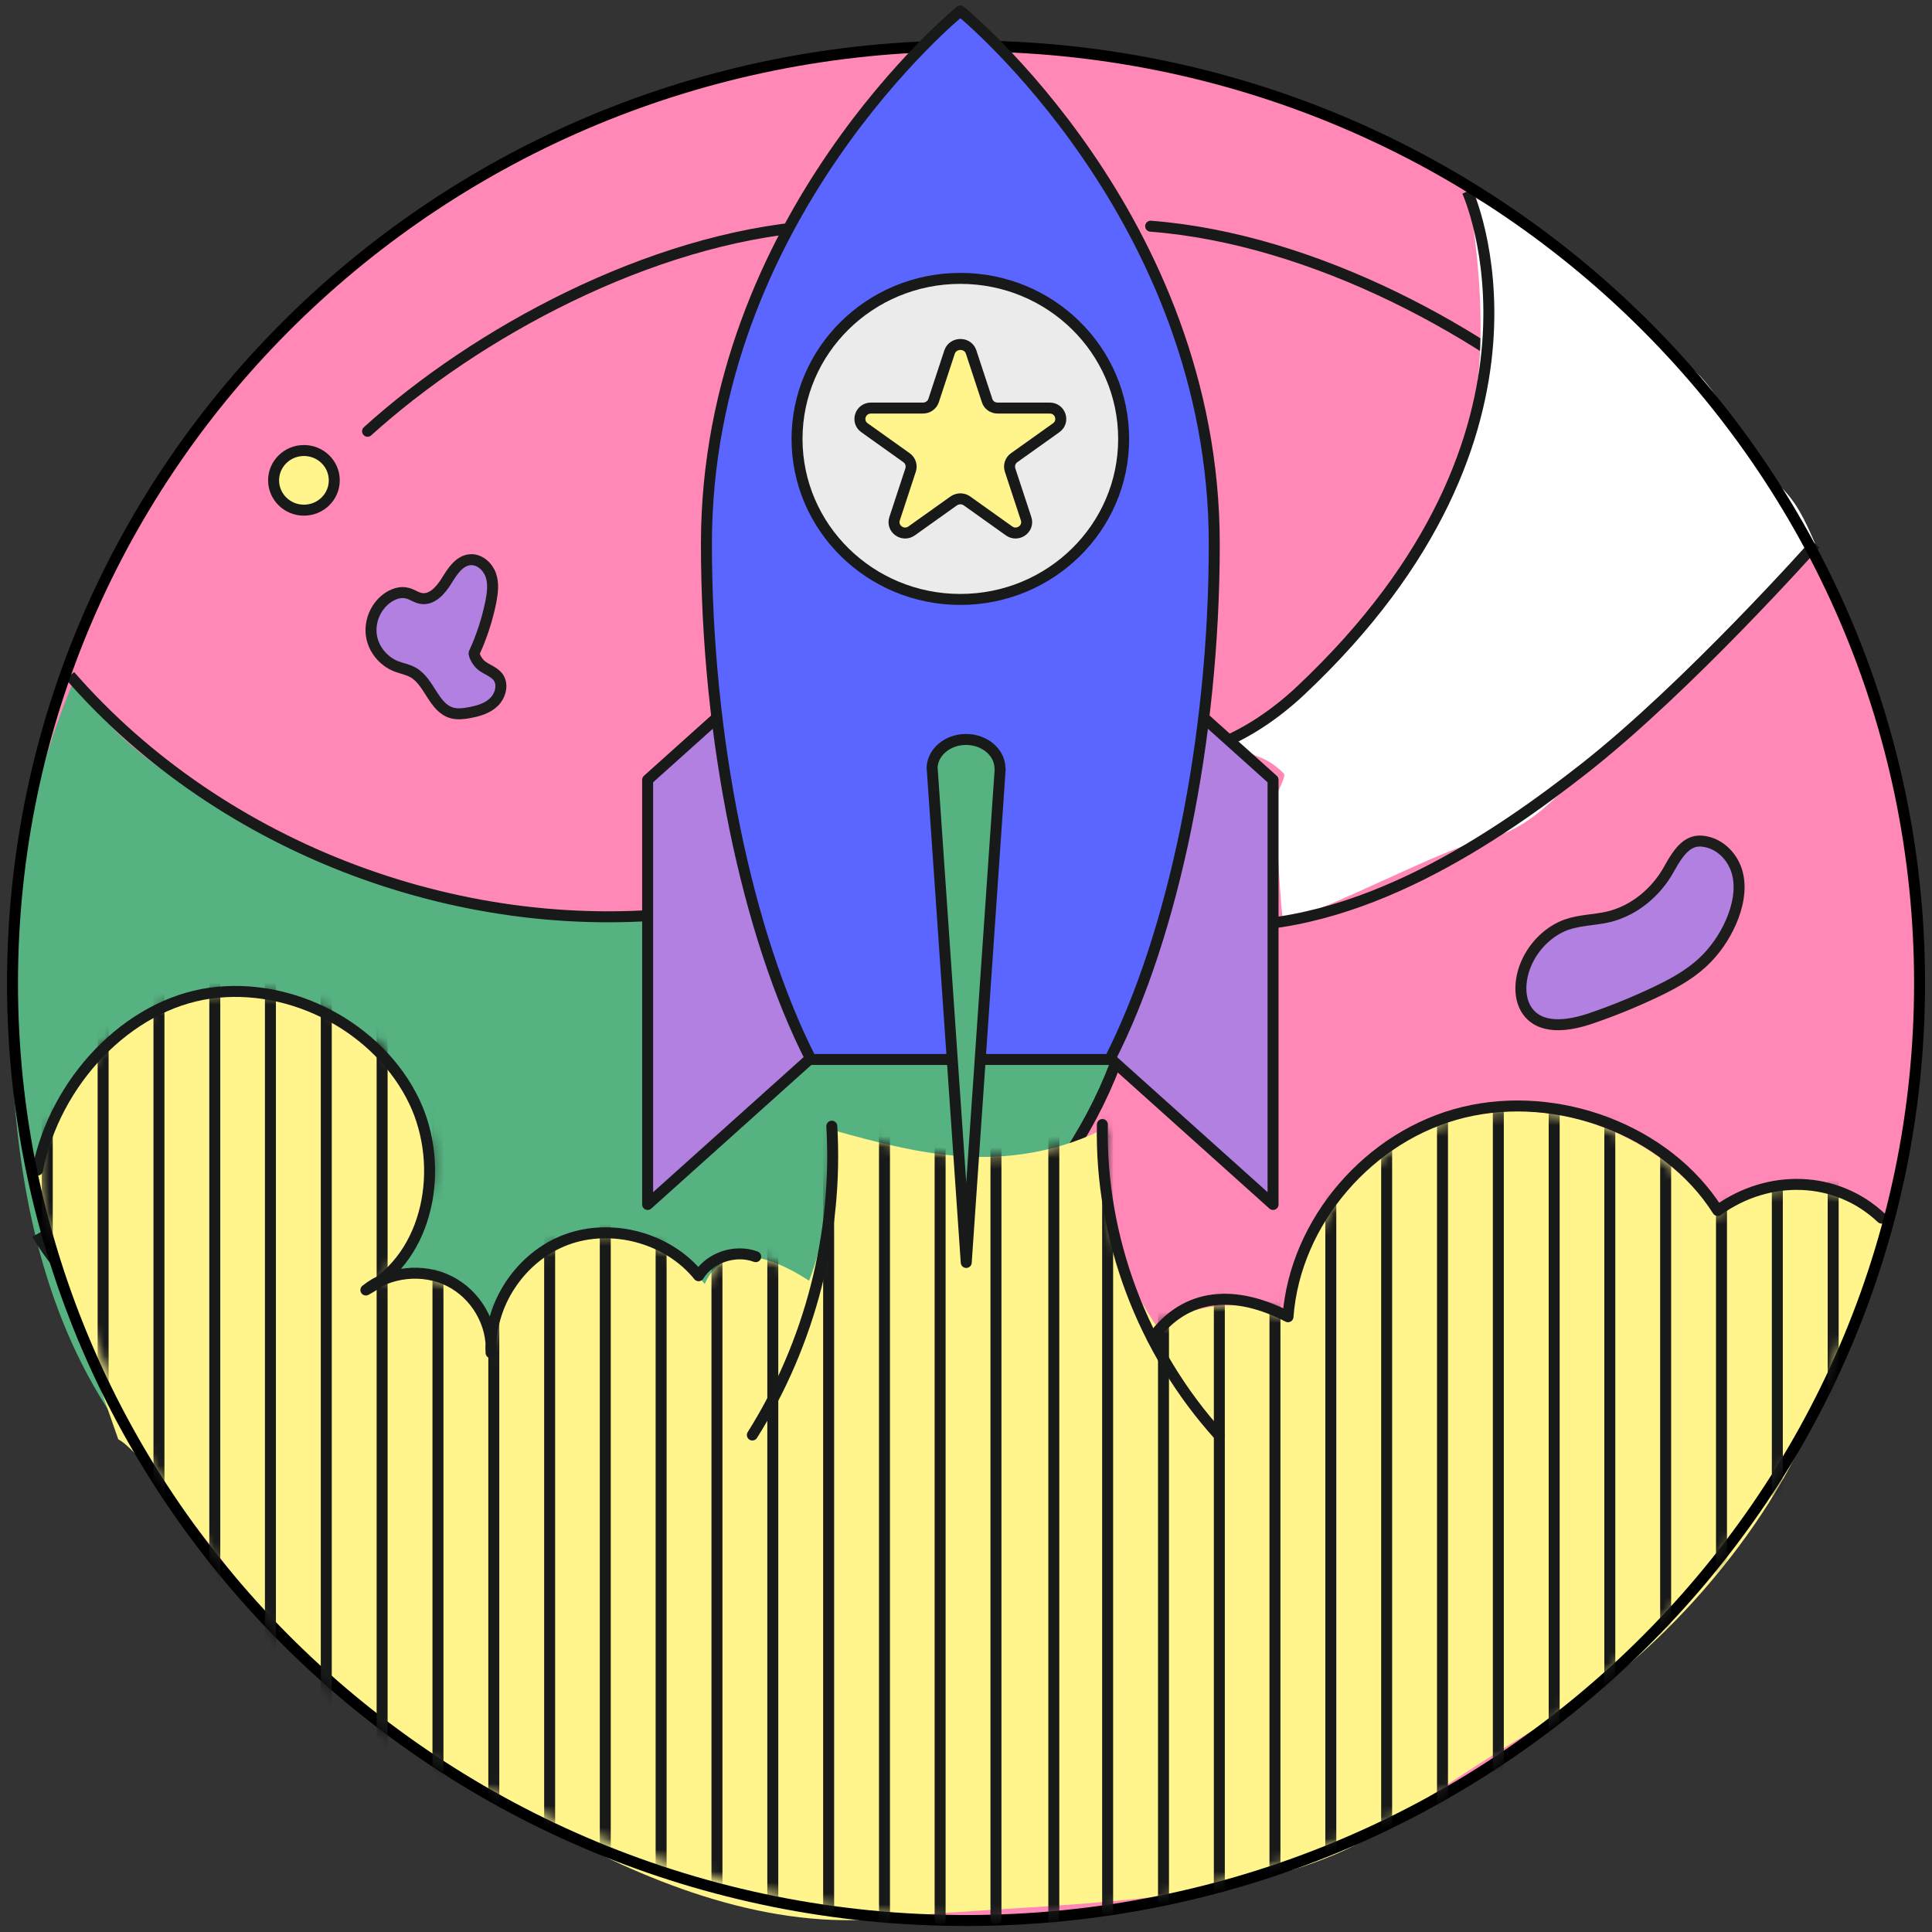 <svg width="176" height="176" viewBox="0 0 176 176" fill="none" xmlns="http://www.w3.org/2000/svg">
<rect x="0" y="0" width="176" height="176" fill="#333333" stroke="none"/>
<path d="M88.003 174.954C135.977 174.954 174.867 136.727 174.867 89.571C174.867 42.416 135.977 4.189 88.003 4.189C40.029 4.189 1.139 42.416 1.139 89.571C1.139 136.727 40.029 174.954 88.003 174.954Z" fill="#FF88B6"/>
<path d="M33.485 39.286C43.391 30.323 59.132 21.757 74.009 20.606" stroke="#181919" stroke-miterlimit="10" stroke-linecap="round" stroke-linejoin="round"/>
<path d="M27.688 46.475C29.215 46.475 30.452 45.258 30.452 43.758C30.452 42.257 29.215 41.041 27.688 41.041C26.161 41.041 24.924 42.257 24.924 43.758C24.924 45.258 26.161 46.475 27.688 46.475Z" fill="#FFF58C" stroke="#181919" stroke-miterlimit="10" stroke-linecap="round" stroke-linejoin="round"/>
<path d="M145.343 39.286C135.438 30.323 119.697 21.757 104.82 20.606" stroke="#181919" stroke-miterlimit="10" stroke-linecap="round" stroke-linejoin="round"/>
<path d="M151.16 46.475C152.687 46.475 153.924 45.258 153.924 43.758C153.924 42.257 152.687 41.041 151.16 41.041C149.633 41.041 148.396 42.257 148.396 43.758C148.396 45.258 149.633 46.475 151.16 46.475Z" fill="#FFF58C" stroke="#181919" stroke-miterlimit="10" stroke-linecap="round" stroke-linejoin="round"/>
<path d="M90.556 11.265L92.284 16.491C92.438 16.982 92.898 17.303 93.417 17.303H99.003C100.155 17.303 100.635 18.756 99.713 19.416L95.183 22.643C94.76 22.945 94.588 23.473 94.741 23.945L96.469 29.172C96.834 30.247 95.567 31.153 94.626 30.473L90.096 27.247C89.673 26.945 89.117 26.945 88.694 27.247L84.164 30.473C83.223 31.134 81.976 30.247 82.321 29.172L84.049 23.945C84.202 23.454 84.03 22.926 83.607 22.643L79.077 19.416C78.136 18.756 78.616 17.303 79.787 17.303H85.373C85.892 17.303 86.352 16.982 86.506 16.491L88.234 11.265C88.637 10.189 90.192 10.189 90.556 11.265Z" fill="#FFF58C" stroke="#181919" stroke-miterlimit="10" stroke-linecap="round" stroke-linejoin="round"/>
<path d="M58.709 83.496C46.289 85.062 33.907 80.515 22.793 74.835C16.496 71.609 10.123 67.665 6.821 61.797C1.83 73.288 0.429 86.063 1.197 98.535C1.888 109.8 4.518 121.404 11.39 130.631C23.196 130.348 34.56 134.5 45.828 137.934C54.486 140.575 63.278 142.821 72.204 144.972C74.508 144.217 76.217 142.311 77.733 140.443C89.366 126.273 97.985 109.724 102.362 92.421C87.658 89.44 72.972 86.496 58.709 83.496Z" fill="#56B381"/>
<path d="M6.379 61.551C20.201 77.42 42.469 85.779 63.527 82.986C68 82.401 72.492 81.288 76.235 78.816C79.979 76.344 82.839 72.306 82.954 67.872C83.069 63.438 79.844 58.909 75.391 58.268C70.937 57.626 66.234 61.91 67.251 66.231C64.928 61.381 67.136 55.154 71.57 52.079C76.024 49.003 82.148 48.833 87.158 50.909C92.168 52.984 96.161 57.023 98.964 61.608C106.316 73.533 106.028 89.27 99.463 101.629C92.898 113.988 80.612 122.97 67.021 126.97C53.43 130.971 38.668 130.272 25.038 126.423C16.477 124.008 7.685 119.857 3.385 112.422" stroke="#181919" stroke-miterlimit="10"/>
<path d="M165.269 128.895C166.69 125.348 168.091 121.819 169.512 118.272C170.472 115.894 171.431 113.441 171.566 110.894C169.493 109.139 166.767 108.177 164.002 108.158C161.257 108.139 158.493 109.045 156.305 110.705C151.39 103.403 141.792 99.723 133.345 101.799C124.899 103.874 118.18 111.573 117.393 120.102C113.304 118.196 108.736 118.649 105.491 120.989C101.71 115.573 100.136 109.045 100.807 102.705C96.872 104.761 92.514 105.554 88.31 105.365C84.106 105.195 79.998 104.101 75.948 102.969C76.025 107.648 75.065 113.271 73.702 116.668C67.463 112.611 64.968 115.083 64.2 116.97C62.395 114.8 59.938 113.196 57.212 112.611C54.467 112.007 51.453 112.498 49.226 114.177C46.443 116.271 45.253 119.838 44.811 123.253C44.504 120.819 43.064 118.366 40.799 117.102C38.534 115.837 35.482 115.913 33.485 117.555C37.67 114.668 39.897 109.365 39.263 104.365C38.649 99.365 35.309 94.855 30.836 92.44C26.344 90.025 20.835 89.685 15.959 91.232C14.212 91.798 12.523 92.591 11.102 93.723C8.856 95.478 7.32 97.95 5.881 100.384C4.71 102.346 3.539 104.403 3.443 106.667C3.385 107.969 3.711 109.252 4.038 110.516C5.785 117.121 8.146 123.555 10.776 131.121C13.905 132.688 26.536 151.934 31.892 154.802C37.305 157.708 59.612 177.068 80.824 174.728C94.741 173.2 115.761 174.068 126.799 166.067C133.941 160.897 141.139 156.783 144.192 154.783C151.16 150.198 160.873 139.952 165.269 128.895Z" fill="#FFF58C"/>
<path d="M75.775 102.592C76.351 112.403 73.797 122.366 68.538 130.725" stroke="#181919" stroke-miterlimit="10" stroke-linecap="round" stroke-linejoin="round"/>
<path d="M100.423 102.441C100.212 112.744 104.089 123.065 111.058 130.764" stroke="#181919" stroke-miterlimit="10" stroke-linecap="round" stroke-linejoin="round"/>
<path d="M104.972 121.914C108.063 117.649 112.613 117.517 117.335 119.951C117.968 111.29 124.745 103.403 133.326 101.327C141.906 99.252 151.812 102.912 156.477 110.271C161.103 106.932 167.284 107.064 171.412 110.97" stroke="#181919" stroke-miterlimit="10" stroke-linecap="round" stroke-linejoin="round"/>
<path d="M116.145 64.853C117.374 65.042 119.793 61.608 120.676 60.74C125.647 55.853 126.818 54.136 130.255 48.135C134.075 41.437 136.34 33.512 133.806 17.813C138.874 19.662 151.966 31.247 154.865 34.248C156.746 36.21 158.147 39.324 159.779 41.475C162.697 45.324 163.177 44.399 165.346 49.513C159.299 55.457 153.329 62.853 146.725 67.986C142.483 71.288 140.314 75.401 135.035 76.533C131.426 77.307 120.56 83.119 116.951 83.892C116.625 83.968 116.318 73.684 115.992 73.609C115.512 73.514 117.297 70.797 116.951 70.458C115.205 68.759 114.667 69.193 112.555 67.967C112.613 65.891 115.32 66.627 116.145 64.853Z" fill="white"/>
<path d="M133.671 17.435C133.671 17.435 143.672 39.229 118.487 62.909C113.899 67.23 107.41 70.457 101.536 68.098C85.795 61.683 92.456 36.662 105.778 47.059C101.824 35.247 86.889 41.55 85.257 51.38C79.537 68.495 97.14 87.232 110.539 84.326C123.842 84.948 136.589 76.061 144.344 69.985C153.808 62.551 165.364 49.55 165.364 49.55" stroke="#181919" stroke-miterlimit="10"/>
<path d="M68.845 114.479C66.983 113.781 64.679 114.554 63.642 116.215C60.878 112.781 55.753 111.384 51.587 112.932C47.421 114.479 44.504 118.856 44.734 123.234C44.907 120.592 43.352 117.913 40.933 116.705C38.533 115.498 35.404 115.837 33.331 117.517C39.129 114.403 40.549 106.252 37.746 100.365C34.541 93.647 26.612 89.421 19.126 90.477C11.639 91.534 5.016 98.497 3.423 106.592" stroke="#181919" stroke-miterlimit="10" stroke-linecap="round" stroke-linejoin="round"/>
<path d="M88.003 174.954C135.977 174.954 174.867 136.727 174.867 89.571C174.867 42.416 135.977 4.189 88.003 4.189C40.029 4.189 1.139 42.416 1.139 89.571C1.139 136.727 40.029 174.954 88.003 174.954Z" stroke="black" stroke-miterlimit="10"/>
<path d="M58.997 109.724V71.043L75.314 56.4V95.082L58.997 109.724Z" fill="#B180E0" stroke="#181919" stroke-miterlimit="10" stroke-linecap="round" stroke-linejoin="round"/>
<path d="M115.972 109.724V71.043L99.655 56.4V95.082L115.972 109.724Z" fill="#B180E0" stroke="#181919" stroke-miterlimit="10" stroke-linecap="round" stroke-linejoin="round"/>
<path d="M110.617 49.55C110.617 19.812 87.485 1 87.485 1C87.485 1 64.353 19.812 64.353 49.55C64.353 67.438 68.097 85.194 73.875 96.515H101.095C106.873 85.194 110.617 67.438 110.617 49.55Z" fill="#5A66FF" stroke="#181919" stroke-miterlimit="10" stroke-linecap="round" stroke-linejoin="round"/>
<path d="M87.485 54.607C95.701 54.607 102.362 48.06 102.362 39.984C102.362 31.907 95.701 25.36 87.485 25.36C79.268 25.36 72.608 31.907 72.608 39.984C72.608 48.06 79.268 54.607 87.485 54.607Z" fill="#EBEBEB" stroke="#181919" stroke-miterlimit="10" stroke-linecap="round" stroke-linejoin="round"/>
<path d="M91.094 70.004C91.094 68.551 89.711 67.362 88.003 67.362C86.294 67.362 84.912 68.551 84.912 70.004C84.912 70.061 84.931 70.099 84.931 70.155L88.022 115.007L91.113 70.061C91.094 70.023 91.094 70.004 91.094 70.004Z" fill="#56B381" stroke="#181919" stroke-miterlimit="10" stroke-linecap="round" stroke-linejoin="round"/>
<path d="M88.464 32.059L89.923 36.493C90.057 36.908 90.441 37.173 90.883 37.173H95.624C96.603 37.173 97.006 38.399 96.219 38.965L92.38 41.701C92.034 41.947 91.881 42.399 92.015 42.815L93.474 47.249C93.781 48.173 92.706 48.928 91.919 48.362L88.08 45.626C87.734 45.381 87.254 45.381 86.89 45.626L83.05 48.362C82.263 48.928 81.188 48.173 81.496 47.249L82.954 42.815C83.089 42.399 82.935 41.947 82.59 41.701L78.751 38.965C77.963 38.399 78.367 37.173 79.346 37.173H84.087C84.529 37.173 84.913 36.89 85.047 36.493L86.506 32.059C86.832 31.154 88.157 31.154 88.464 32.059Z" fill="#FFF58C" stroke="#181919" stroke-miterlimit="10" stroke-linecap="round" stroke-linejoin="round"/>
<mask id="mask0_457_7285" style="mask-type:luminance" maskUnits="userSpaceOnUse" x="3" y="90" width="169" height="85">
<path d="M165.269 128.838C166.69 125.291 168.091 121.762 169.512 118.215C170.472 115.837 171.431 113.384 171.566 110.837C169.493 109.082 166.767 108.12 164.002 108.101C161.257 108.082 158.493 108.988 156.305 110.648C151.39 103.346 141.792 99.667 133.345 101.742C124.899 103.818 118.18 111.516 117.393 120.045C113.304 118.139 108.736 118.592 105.491 120.932C101.71 115.517 100.136 108.988 100.807 102.648C96.872 104.705 92.514 105.497 88.31 105.308C84.106 105.139 79.998 104.044 75.948 102.912C76.025 107.592 75.065 113.215 73.702 116.611C67.463 112.554 64.968 115.026 64.2 116.913C62.395 114.743 59.938 113.139 57.212 112.554C54.467 111.95 51.453 112.441 49.226 114.12C46.443 116.215 45.253 119.781 44.811 123.196C44.504 120.762 43.064 118.309 40.799 117.045C38.534 115.781 35.482 115.856 33.485 117.498C37.67 114.611 39.897 109.309 39.263 104.308C38.649 99.308 35.309 94.798 30.836 92.383C26.363 89.968 20.835 89.628 15.959 91.175C14.212 91.742 12.523 92.534 11.102 93.666C8.856 95.421 7.32 97.893 5.881 100.327C4.71 102.289 3.539 104.346 3.443 106.61C3.385 107.912 3.711 109.196 4.038 110.46C5.785 117.064 9.95 124.385 12.599 131.971C15.805 135.141 23.637 153.293 41.836 161.935C54.486 167.935 71.552 174.728 88.022 174.992C104.781 175.256 120.945 168.897 133.326 162.482C142.905 157.463 160.873 139.896 165.269 128.838Z" fill="white"/>
</mask>
<g mask="url(#mask0_457_7285)">
<path d="M166.997 68.948V174.728" stroke="#181919" stroke-miterlimit="10" stroke-linecap="round" stroke-linejoin="round"/>
<path d="M161.91 68.948V174.728" stroke="#181919" stroke-miterlimit="10" stroke-linecap="round" stroke-linejoin="round"/>
<path d="M156.823 68.948V174.728" stroke="#181919" stroke-miterlimit="10" stroke-linecap="round" stroke-linejoin="round"/>
<path d="M151.736 68.967V174.747" stroke="#181919" stroke-miterlimit="10" stroke-linecap="round" stroke-linejoin="round"/>
<path d="M146.649 68.967V174.747" stroke="#181919" stroke-miterlimit="10" stroke-linecap="round" stroke-linejoin="round"/>
<path d="M141.581 68.967V174.766" stroke="#181919" stroke-miterlimit="10" stroke-linecap="round" stroke-linejoin="round"/>
<path d="M136.494 68.986V174.766" stroke="#181919" stroke-miterlimit="10" stroke-linecap="round" stroke-linejoin="round"/>
<path d="M131.407 68.986V174.766" stroke="#181919" stroke-miterlimit="10" stroke-linecap="round" stroke-linejoin="round"/>
<path d="M126.32 69.005V174.785" stroke="#181919" stroke-miterlimit="10" stroke-linecap="round" stroke-linejoin="round"/>
<path d="M121.233 69.005V174.785" stroke="#181919" stroke-miterlimit="10" stroke-linecap="round" stroke-linejoin="round"/>
<path d="M116.145 69.005V174.804" stroke="#181919" stroke-miterlimit="10" stroke-linecap="round" stroke-linejoin="round"/>
<path d="M111.078 69.023V174.803" stroke="#181919" stroke-miterlimit="10" stroke-linecap="round" stroke-linejoin="round"/>
<path d="M105.991 69.023V174.803" stroke="#181919" stroke-miterlimit="10" stroke-linecap="round" stroke-linejoin="round"/>
<path d="M100.903 69.023V174.822" stroke="#181919" stroke-miterlimit="10" stroke-linecap="round" stroke-linejoin="round"/>
<path d="M96 69V174.78" stroke="#181919" stroke-miterlimit="10" stroke-linecap="round" stroke-linejoin="round"/>
<path d="M90.729 69.042V174.822" stroke="#181919" stroke-miterlimit="10" stroke-linecap="round" stroke-linejoin="round"/>
<path d="M85.642 69.061V174.842" stroke="#181919" stroke-miterlimit="10" stroke-linecap="round" stroke-linejoin="round"/>
<path d="M80.574 69.061V174.842" stroke="#181919" stroke-miterlimit="10" stroke-linecap="round" stroke-linejoin="round"/>
<path d="M75.487 69.061V174.86" stroke="#181919" stroke-miterlimit="10" stroke-linecap="round" stroke-linejoin="round"/>
<path d="M70.4 69.08V174.86" stroke="#181919" stroke-miterlimit="10" stroke-linecap="round" stroke-linejoin="round"/>
<path d="M65.313 69.08V174.86" stroke="#181919" stroke-miterlimit="10" stroke-linecap="round" stroke-linejoin="round"/>
<path d="M60.226 69.099V174.879" stroke="#181919" stroke-miterlimit="10" stroke-linecap="round" stroke-linejoin="round"/>
<path d="M55.139 69.099V174.879" stroke="#181919" stroke-miterlimit="10" stroke-linecap="round" stroke-linejoin="round"/>
<path d="M50.071 69.099V174.879" stroke="#181919" stroke-miterlimit="10" stroke-linecap="round" stroke-linejoin="round"/>
<path d="M44.984 69.118V174.898" stroke="#181919" stroke-miterlimit="10" stroke-linecap="round" stroke-linejoin="round"/>
<path d="M39.897 69.118V174.898" stroke="#181919" stroke-miterlimit="10" stroke-linecap="round" stroke-linejoin="round"/>
<path d="M34.81 69.118V174.917" stroke="#181919" stroke-miterlimit="10" stroke-linecap="round" stroke-linejoin="round"/>
<path d="M29.723 69.137V174.917" stroke="#181919" stroke-miterlimit="10" stroke-linecap="round" stroke-linejoin="round"/>
<path d="M24.635 69.137V174.917" stroke="#181919" stroke-miterlimit="10" stroke-linecap="round" stroke-linejoin="round"/>
<path d="M19.567 69.156V174.936" stroke="#181919" stroke-miterlimit="10" stroke-linecap="round" stroke-linejoin="round"/>
<path d="M14.481 69.156V174.936" stroke="#181919" stroke-miterlimit="10" stroke-linecap="round" stroke-linejoin="round"/>
<path d="M9.394 69.156V174.955" stroke="#181919" stroke-miterlimit="10" stroke-linecap="round" stroke-linejoin="round"/>
<path d="M4.307 69.174V174.954" stroke="#181919" stroke-miterlimit="10" stroke-linecap="round" stroke-linejoin="round"/>
</g>
<path d="M43.198 59.475C43.889 57.985 44.388 56.419 44.714 54.834C44.868 54.022 44.983 53.173 44.714 52.4C44.446 51.626 43.716 50.947 42.872 50.984C41.854 51.041 41.221 52.041 40.683 52.909C40.146 53.777 39.339 54.702 38.341 54.513C37.919 54.438 37.554 54.154 37.132 54.041C36.479 53.852 35.769 54.117 35.212 54.532C34.195 55.305 33.657 56.626 33.83 57.872C34.003 59.117 34.905 60.23 36.095 60.702C36.594 60.891 37.132 60.985 37.612 61.249C39.148 62.098 39.474 64.476 41.182 64.948C41.681 65.08 42.219 65.023 42.718 64.929C43.563 64.778 44.426 64.532 45.022 63.929C45.617 63.325 45.866 62.306 45.348 61.645C44.983 61.193 44.369 61.004 43.889 60.645C43.428 60.306 43.121 59.551 43.198 59.475Z" fill="#B180E0" stroke="#1D1D1B" stroke-miterlimit="10"/>
<path d="M152.081 79.1C150.871 81.326 148.817 82.968 146.552 83.515C145.285 83.817 143.961 83.798 142.713 84.232C141.177 84.779 139.814 86.062 139.085 87.666C138.47 89.025 138.298 90.723 139.027 91.931C140.217 93.874 142.886 93.478 144.959 92.761C146.898 92.1 148.798 91.327 150.679 90.44C152.234 89.704 153.789 88.893 155.114 87.666C156.189 86.666 157.072 85.402 157.686 84.006C158.281 82.647 158.627 81.081 158.3 79.666C157.936 78.081 156.688 76.854 155.229 76.647C153.808 76.42 152.983 77.477 152.081 79.1Z" fill="#B180E0" stroke="#1D1D1B" stroke-miterlimit="10"/>
</svg>
